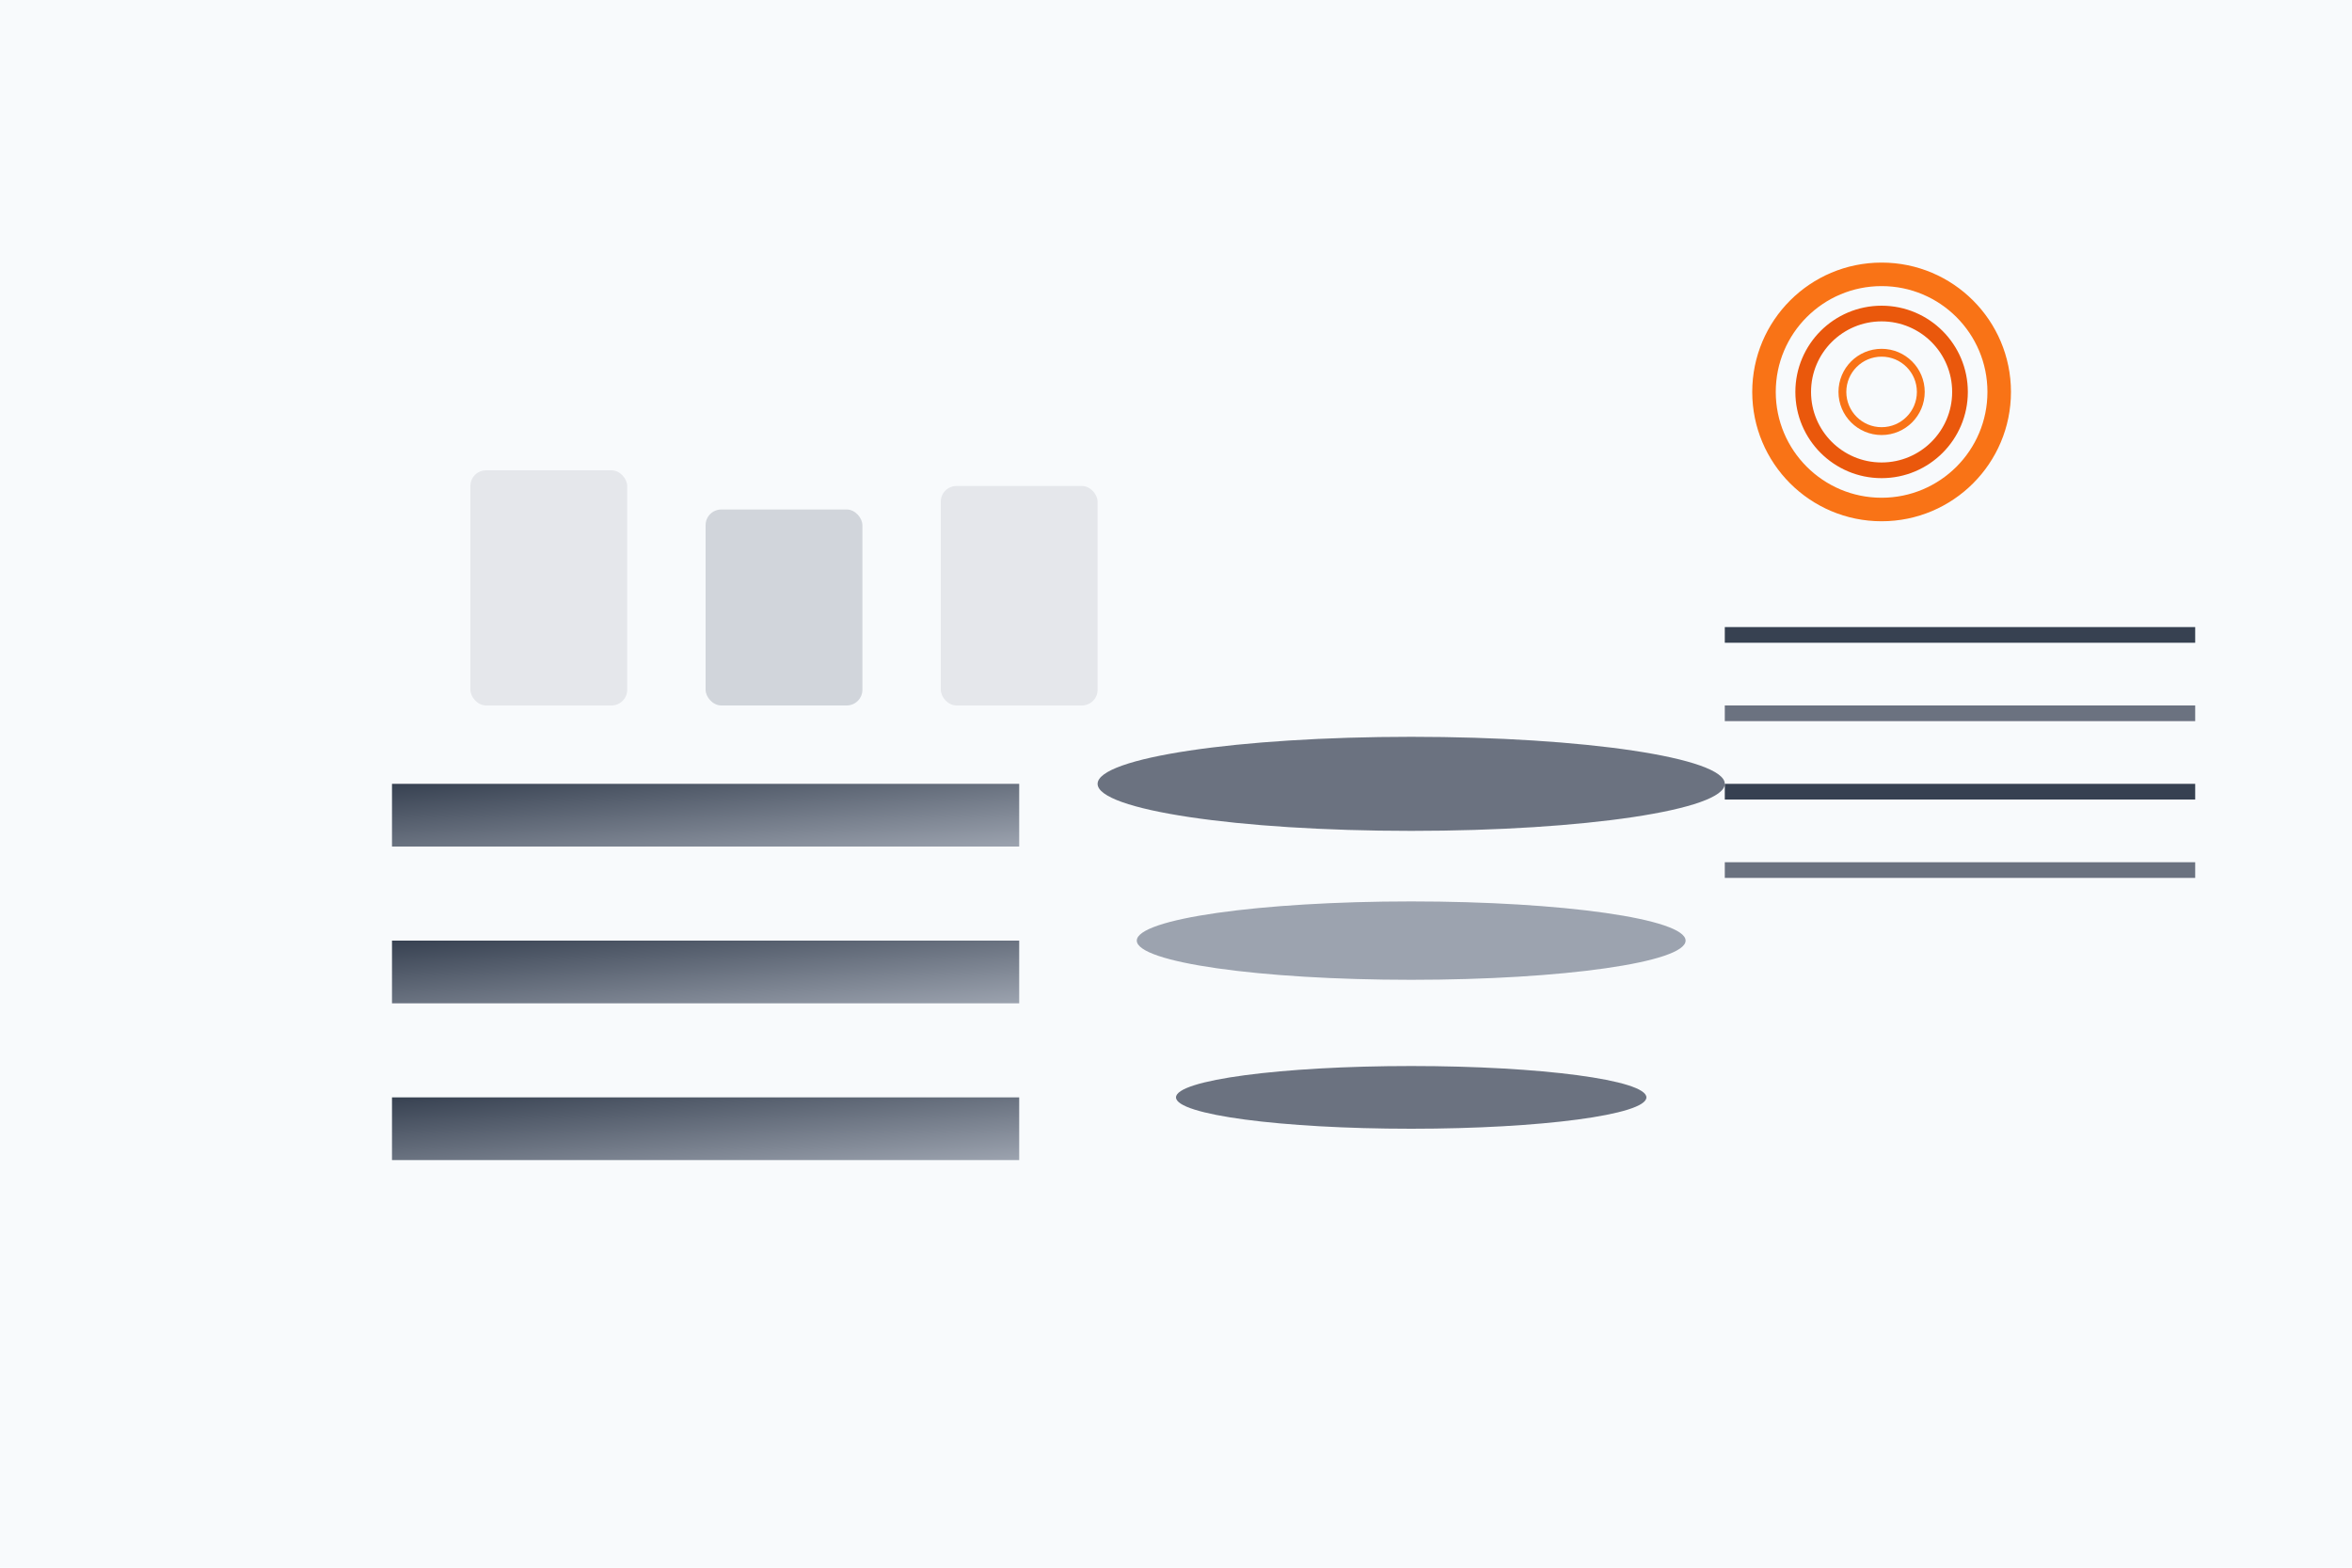 <svg width="300" height="200" viewBox="0 0 300 200" xmlns="http://www.w3.org/2000/svg">
  <defs>
    <linearGradient id="metalGrad" x1="0%" y1="0%" x2="100%" y2="100%">
      <stop offset="0%" style="stop-color:#374151;stop-opacity:1" />
      <stop offset="100%" style="stop-color:#9ca3af;stop-opacity:1" />
    </linearGradient>
  </defs>
  <rect width="300" height="200" fill="#f8fafc"/>
  
  <!-- Steel beams -->
  <rect x="50" y="100" width="80" height="8" fill="url(#metalGrad)"/>
  <rect x="50" y="120" width="80" height="8" fill="url(#metalGrad)"/>
  <rect x="50" y="140" width="80" height="8" fill="url(#metalGrad)"/>
  
  <!-- Metal pipes -->
  <ellipse cx="180" cy="100" rx="40" ry="6" fill="#6b7280"/>
  <ellipse cx="180" cy="120" rx="35" ry="5" fill="#9ca3af"/>
  <ellipse cx="180" cy="140" rx="30" ry="4" fill="#6b7280"/>
  
  <!-- Metal sheets -->
  <rect x="220" y="80" width="60" height="2" fill="#374151"/>
  <rect x="220" y="90" width="60" height="2" fill="#6b7280"/>
  <rect x="220" y="100" width="60" height="2" fill="#374151"/>
  <rect x="220" y="110" width="60" height="2" fill="#6b7280"/>
  
  <!-- Aluminum ingots -->
  <rect x="60" y="60" width="20" height="30" fill="#e5e7eb" rx="2"/>
  <rect x="90" y="65" width="20" height="25" fill="#d1d5db" rx="2"/>
  <rect x="120" y="62" width="20" height="28" fill="#e5e7eb" rx="2"/>
  
  <!-- Copper wire coil -->
  <circle cx="240" cy="50" r="15" fill="none" stroke="#f97316" stroke-width="3"/>
  <circle cx="240" cy="50" r="10" fill="none" stroke="#ea580c" stroke-width="2"/>
  <circle cx="240" cy="50" r="5" fill="none" stroke="#f97316" stroke-width="1"/>
</svg>